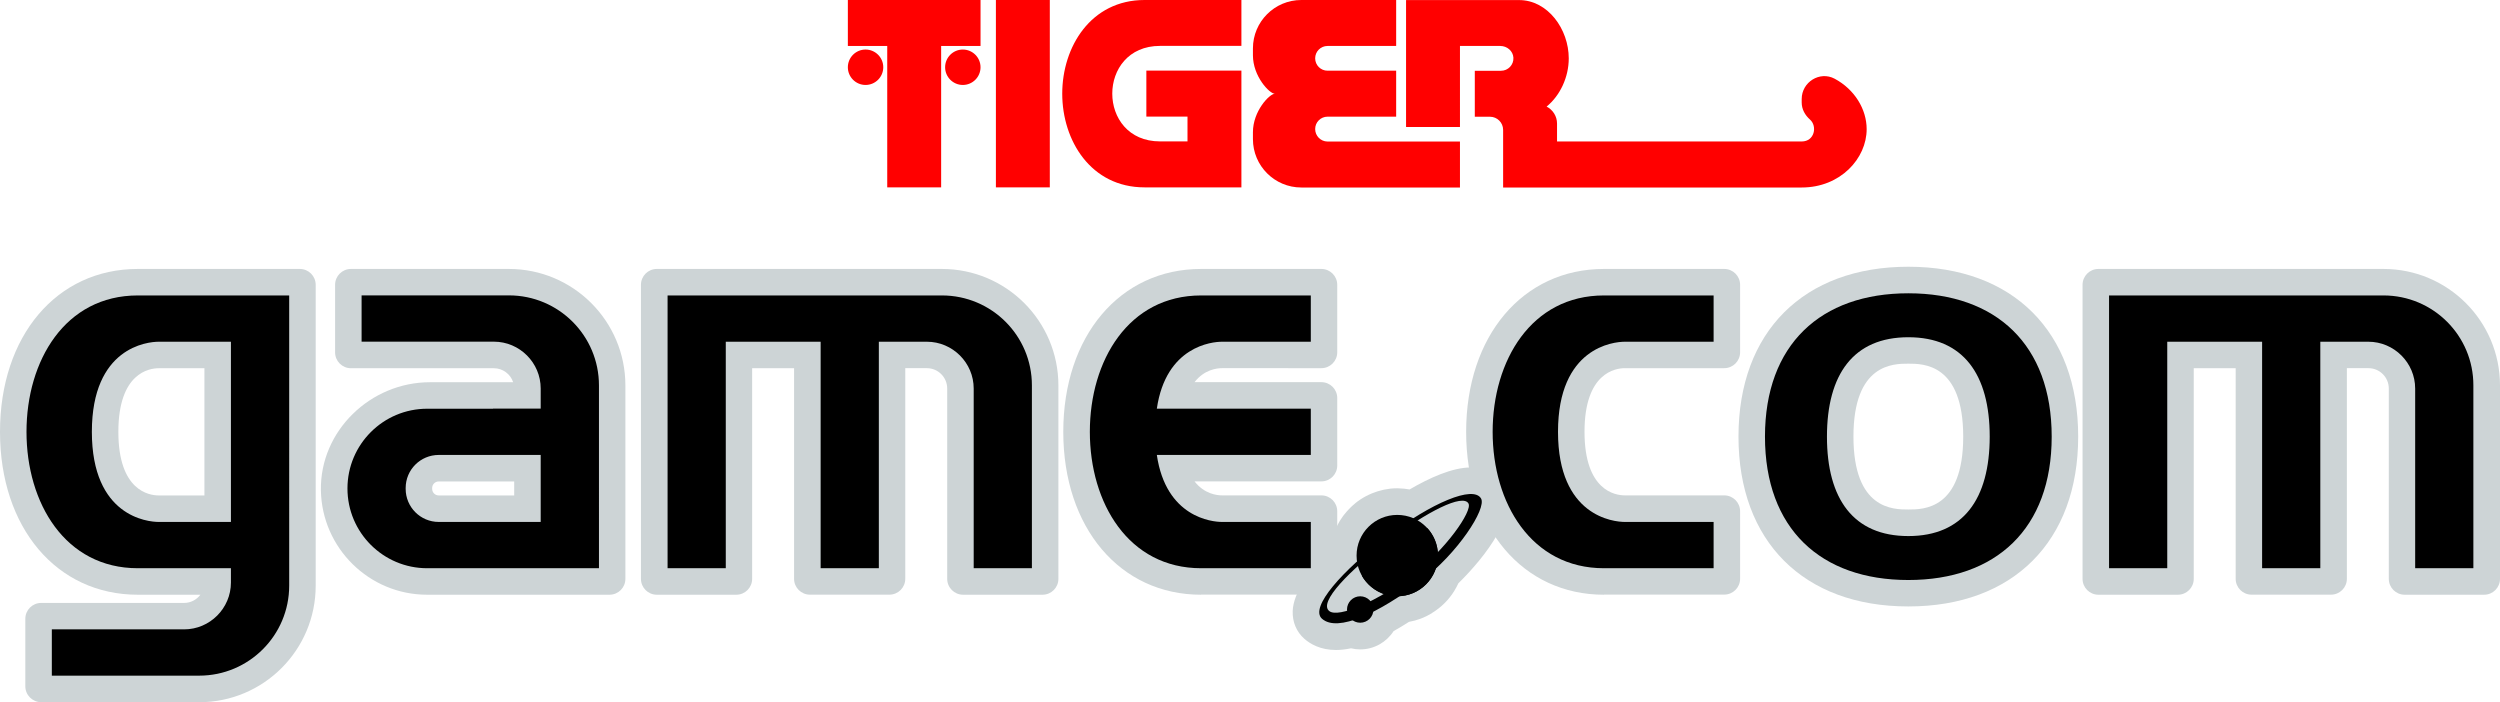 <?xml version="1.0" encoding="utf-8"?>
<!-- Generator: Adobe Illustrator 25.0.0, SVG Export Plug-In . SVG Version: 6.00 Build 0)  -->
<svg version="1.1" id="Layer_1" xmlns="http://www.w3.org/2000/svg" xmlns:xlink="http://www.w3.org/1999/xlink" x="0px" y="0px"
	 viewBox="0 0 3840 1078.5" style="enable-background:new 0 0 3840 1078.5;" xml:space="preserve">
<style type="text/css">
	.st0{fill:#CDD4D6;}
	.st1{fill:#FF0000;}
	.st2{fill:#A8A8A8;}
</style>
<g>
	<g>
		<path class="st0" d="M3669.2,889.1V596.8c0-17.3-14-31.3-31.3-31.3h-33.1v323.5c0,13.5-10.9,24.4-24.4,24.4h-122
			c-13.5,0-24.4-10.9-24.4-24.4V565.6h-64.4v323.5c0,13.5-10.9,24.4-24.4,24.4h-122c-13.5,0-24.4-10.9-24.4-24.4V437.5
			c0-13.5,10.9-24.4,24.4-24.4H3661c98.8,0,179,80.1,179,179v297c0,13.5-10.9,24.4-24.4,24.4h-122
			C3680.1,913.5,3669.2,902.6,3669.2,889.1z"/>
		<path class="st0" d="M2199.8,941.4c13.9-8.5,25.7-20.2,34.2-34.1c0.1-0.2,0.2-0.4,0.3-0.6c2.1-3.4,4-7,5.7-10.7
			c42.5-41.8,94.2-108.8,70.1-150.7c-10-17.3-28.6-27.3-50.9-27.3c-28.3,0-63.4,15.9-94.1,33.8c-5.5-1-11.1-1.6-16.8-1.7
			c-0.7,0-1.4-0.1-2.1-0.1c-3.5,0-6.9,0.2-10.3,0.5c-1.1,0.1-2.1,0.3-3.1,0.5c-2.3,0.3-4.6,0.6-6.9,1.1c-1.3,0.3-2.6,0.6-3.9,1
			c-1.9,0.5-3.8,0.9-5.7,1.5c-1.5,0.4-2.9,1-4.3,1.5c-1.7,0.6-3.3,1.1-4.9,1.8c-1.5,0.6-3,1.3-4.5,2c-1.4,0.7-2.9,1.3-4.3,2.1
			c-1.6,0.8-3.1,1.7-4.6,2.6c-1.2,0.7-2.5,1.5-3.7,2.3c-1.6,1-3.1,2.1-4.6,3.2c-1.1,0.8-2.1,1.5-3.1,2.4c-1.6,1.2-3.1,2.5-4.5,3.9
			c-0.9,0.8-1.7,1.5-2.6,2.4c-1.5,1.5-3,3-4.4,4.5c-0.7,0.8-1.4,1.5-2.1,2.3c-1.5,1.7-2.9,3.4-4.3,5.2c-0.5,0.7-1.1,1.4-1.6,2.1
			c-1.4,1.9-2.7,3.9-4,5.9c-0.4,0.6-0.8,1.3-1.2,1.9c-1.3,2.2-2.5,4.3-3.6,6.6c-0.3,0.5-0.5,1.1-0.8,1.7c-1.1,2.4-2.2,4.8-3.2,7.3
			c-0.2,0.5-0.3,0.9-0.5,1.4c-1,2.6-1.9,5.3-2.6,8c-0.1,0.3-0.2,0.7-0.3,1c-0.8,2.9-1.4,5.7-2,8.7c0,0.2-0.1,0.4-0.1,0.5
			c-0.5,3.1-1,6.2-1.2,9.4c-31.6,31-56.6,64.3-57.7,93.2c-0.6,16.8,5.7,31.9,17.9,42.7c8.9,7.8,24.5,17.2,48.6,17.2c0,0,0,0,0,0
			c7.2,0,14.9-0.9,23.1-2.6c4.5,1.1,9.2,1.7,14.1,1.7c21.5,0,40.4-11.2,51.3-28.1c7.6-4.2,15.5-9.1,23.6-14.2c0,0,0,0,0,0
			c12.5-2.2,24.3-6.7,34.8-13.1C2199.3,941.7,2199.6,941.6,2199.8,941.4z"/>
		<path class="st0" d="M1454.9,889.1V596.8c0-17.3-14-31.3-31.3-31.3h-33.1v323.5c0,13.5-10.9,24.4-24.4,24.4h-122
			c-13.5,0-24.4-10.9-24.4-24.4V565.6h-64.4v323.5c0,13.5-10.9,24.4-24.4,24.4h-122c-13.5,0-24.4-10.9-24.4-24.4V437.5
			c0-13.5,10.9-24.4,24.4-24.4h437.8c98.8,0,179,80.1,179,179v297c0,13.5-10.9,24.4-24.4,24.4h-122
			C1465.9,913.5,1454.9,902.6,1454.9,889.1z"/>
		<path class="st0" d="M656.1,913.5c-89.1,0-161.7-71.7-163.2-160.4c-1.5-91.3,76.2-166,167.5-166l127.8,0
			c-4.1-12.5-15.9-21.5-29.7-21.5H539.1c-13.5,0-24.4-10.9-24.4-24.4V437.5c0-13.5,10.9-24.4,24.4-24.4h242.5
			c98.8,0,179,80.1,179,179v297c0,13.5-10.9,24.4-24.4,24.4H656.1z M673.9,739.5c-5.6,0-10.1,4.5-10.1,10.1v1.3
			c0,5.6,4.5,10.1,10.1,10.1h115.9v-21.5H673.9z"/>
		<path class="st0" d="M38.9,1054.2V950.5c0-13.5,10.9-24.4,24.4-24.4h219.5c10.2,0,19.3-5,25-12.6h-96.2C87,913.5,0,810.6,0,663.3
			s87-250.2,211.7-250.2h248.8c13.5,0,24.4,10.9,24.4,24.4v462.1c0,98.8-80.1,179-179,179H63.3C49.9,1078.5,38.9,1067.6,38.9,1054.2
			z M243.8,565.6c-14.5,0-62,7-62,97.7s47.4,97.7,62,97.7H314V565.6H243.8z"/>
		<path class="st0" d="M1844.9,913.5c-124.6,0-211.7-102.9-211.7-250.2s87.1-250.2,211.7-250.2h184.7c13.5,0,24.4,10.9,24.4,24.4
			v103.6c0,13.5-10.9,24.4-24.4,24.4H1877c-7.7,0-27.2,2.1-42.2,21.5h194.8c13.5,0,24.4,10.9,24.4,24.4v103.6
			c0,13.5-10.9,24.4-24.4,24.4h-194.8c15.1,19.4,34.5,21.5,42.2,21.5h152.6c13.5,0,24.4,10.9,24.4,24.4v103.6
			c0,13.5-10.9,24.4-24.4,24.4H1844.9z"/>
		<path class="st0" d="M2463.7,913.5c-124.6,0-211.7-102.9-211.7-250.2s87-250.2,211.7-250.2h184.7c13.5,0,24.4,10.9,24.4,24.4
			v103.6c0,13.5-10.9,24.4-24.4,24.4h-152.6c-14.5,0-62,7-62,97.7s47.4,97.7,62,97.7h152.6c13.5,0,24.4,10.9,24.4,24.4v103.6
			c0,13.5-10.9,24.4-24.4,24.4H2463.7z"/>
		<path class="st0" d="M2931.2,931.5c-160.9,0-260.9-100-260.9-260.9s100-260.9,260.9-260.9c160.9,0,260.9,100,260.9,260.9
			S3092.1,931.5,2931.2,931.5z M2931.2,558.6c-23.1,0-84.3,0-84.3,112c0,112,61.2,112,84.3,112c23.1,0,84.3,0,84.3-112
			C3015.4,558.6,2954.2,558.6,2931.2,558.6z"/>
		<path d="M1446.8,453.8h-36.5h-60.4h-89.4h-39.9h-105.8l0,0h-89.4v419h89.4V524.9h105.8h39.9v347.9h89.4V524.9h60.4h13.4
			c39.6,0,71.9,32.4,71.9,71.9v276h89.4V592.1C1585.1,515.7,1523.2,453.8,1446.8,453.8z"/>
		<path d="M757.2,627.8h-101c-67.7,0-122.5,54.9-122.5,122.5c0,67.7,54.9,122.5,122.5,122.5h174.4l0,0h89.4l0,0l0,0v-71.1l0,0V698.8
			l0,0v-71.1l0,0v-35.7c0-76.4-61.9-138.3-138.3-138.3H555.4v71.1h203.2c39.6,0,71.9,32.4,71.9,71.9v30.9H757.2 M830.5,801.7H673.9
			c-28.1,0-50.8-22.8-50.8-50.8v-1.3c0-28.1,22.7-50.8,50.8-50.8h156.6V801.7z"/>
		<path d="M3661,453.8h-421.5v419h89.4V524.9h145.7v347.9h89.4V524.9h73.8c39.6,0,71.9,32.4,71.9,71.9v276h89.4V592.1
			C3799.3,515.7,3737.4,453.8,3661,453.8z"/>
		<path d="M211.7,453.8c-111.7,0-171,100.1-171,209.5s59.3,209.5,171,209.5h143v22c0,39.6-32.4,71.9-71.9,71.9H79.6v71.1h226.3
			c76.4,0,138.3-61.9,138.3-138.3v-26.8v-71.1V524.9v-71.1h-89.4H211.7z M354.7,801.7c-41.7,0-87.2,0-110.9,0
			c-17.2,0-102.7-8.5-102.7-138.4s85.4-138.4,102.7-138.4c23.7,0,69.2,0,110.9,0V801.7z"/>
		<path d="M1877.1,524.9c50.5,0,136.3,0,136.3,0v-71.1h-168.4c-111.7,0-171,100.1-171,209.5s59.3,209.5,171,209.5h168.4v-71.1
			c0,0-85.8,0-136.3,0c-15.5,0-86.2-7-100.2-102.9h236.5v-71.1h-236.5C1790.9,531.8,1861.6,524.9,1877.1,524.9z"/>
		<path d="M2393.1,663.3c0-129.9,85.4-138.4,102.7-138.4c50.5,0,136.3,0,136.3,0v-71.1h-168.4c-111.7,0-171,100.1-171,209.5
			s59.3,209.5,171,209.5h168.4v-71.1c0,0-85.8,0-136.3,0C2478.6,801.7,2393.1,793.2,2393.1,663.3z"/>
		<path d="M2931.2,450.5c-134.6,0-220.2,78.7-220.2,220.2c0,141.5,85.6,220.2,220.2,220.2c134.6,0,220.2-78.7,220.2-220.2
			C3151.4,529.2,3065.8,450.5,2931.2,450.5z M2931.2,823.4c-84.2,0-125-56.9-125-152.7c0-95.8,40.8-152.7,125-152.7
			c84.2,0,125,56.9,125,152.7C3056.1,766.5,3015.4,823.4,2931.2,823.4z"/>
		<circle cx="2146.2" cy="853.4" r="62.5"/>
		<path d="M2192.4,811.2c10.1,11.1,16.3,25.9,16.3,42.1c0,34.5-28,62.5-62.5,62.5c-23.2,0-43.5-12.6-54.3-31.4"/>
		<path d="M2274.9,765.7c-11.9-20.6-76.1,6.6-144.4,58.5c-68.3,51.9-119.5,108.9-99.9,126.2c24.3,21.4,87-8.8,152-57.8
			C2238.9,850.1,2283.8,781.1,2274.9,765.7z M2171.1,881.8c-56.3,42.6-115.1,67.6-129.2,56.9c-17.6-13.4,31.3-62.7,90.5-107.8
			c59.2-45,114.6-73,123.2-57.5C2262,785.1,2220,844.9,2171.1,881.8z"/>
		<circle cx="2089.3" cy="936.2" r="20.3"/>
	</g>
	<g>
		<g>
			<rect x="1529.7" y="0" class="st1" width="82.8" height="287.8"/>
			<polygon class="st1" points="1302.3,70.6 1362.8,70.6 1362.8,71.5 1362.8,286.1 1362.8,287.8 1445.6,287.8 1445.6,286.1 
				1445.6,71.5 1445.6,70.6 1506.1,70.6 1506.1,0 1302.3,0 			"/>
			<path class="st1" d="M1758,0c-82.5,0-126.4,72-126.4,143.9s43.9,143.9,126.4,143.9c0-11.8,0,0,0,0h148.8v-1.8v-68.8v-38.1v-70.6
				v0h-146v70.6h63.2v38.1h-42.2c0,0,0,0,0,0c-97.8,0-97.8-146.7,0-146.7l0,0h125V0H1758C1758,0,1758,11.8,1758,0z"/>
			<path class="st1" d="M2818,120.9c-22.9-12.2-50.6,5.2-50.6,31.2c0,1.8,0,3.6,0,5.4c0,10.3,5.1,19.4,12.8,26.2
				c11.4,10.1,7.1,33.6-12.8,33.6v0h-375.8v-27.5c0-11.4-6.5-21.2-16-26.1c20.9-17,34-45.5,34-74c0-44.8-32-89.6-76.4-89.6v0h-132.1
				l0,0h-41.4v195h82.8V70.6h62c10.3,0,19.5,7.7,20.1,18c0.6,11-8.2,20.1-19,20.1h-40.3v70.6h23.3c11.1,0,20.2,9,20.2,20.2v88.5
				h82.8l0,0h375.8l0,0c59.7,0,99.8-44.8,99.8-89.6C2867.2,167.8,2848.7,137.3,2818,120.9z"/>
			<path class="st1" d="M1478.9,76.1c-15,0-27.2,12.2-27.2,27.2c0,15,12.2,27.2,27.2,27.2c15,0,27.2-12.2,27.2-27.2
				C1506.1,88.3,1493.9,76.1,1478.9,76.1z"/>
			<path class="st1" d="M1329.5,76.1c-15,0-27.2,12.2-27.2,27.2c0,15,12.2,27.2,27.2,27.2c15,0,27.2-12.2,27.2-27.2
				C1356.7,88.3,1344.5,76.1,1329.5,76.1z"/>
			<path class="st1" d="M2020.1,198.2c0-10.5,8.5-19,19-19h105.4v-70.6h-105.4c-10.5,0-19-8.5-19-19s8.5-19,19-19h105.4V0h-132.1
				l0,0h-13.6c-41,0-74.3,33.3-74.3,74.3v10.6c0,32.6,25.6,59.1,33.6,59.1c-8,0-33.6,26.4-33.6,59.1v10.6c0,41,33.3,74.3,74.3,74.3
				h13.6l0,0h230.1v-70.6h-203.5C2028.6,217.3,2020.1,208.8,2020.1,198.2z"/>
		</g>
	</g>
</g>
</svg>
